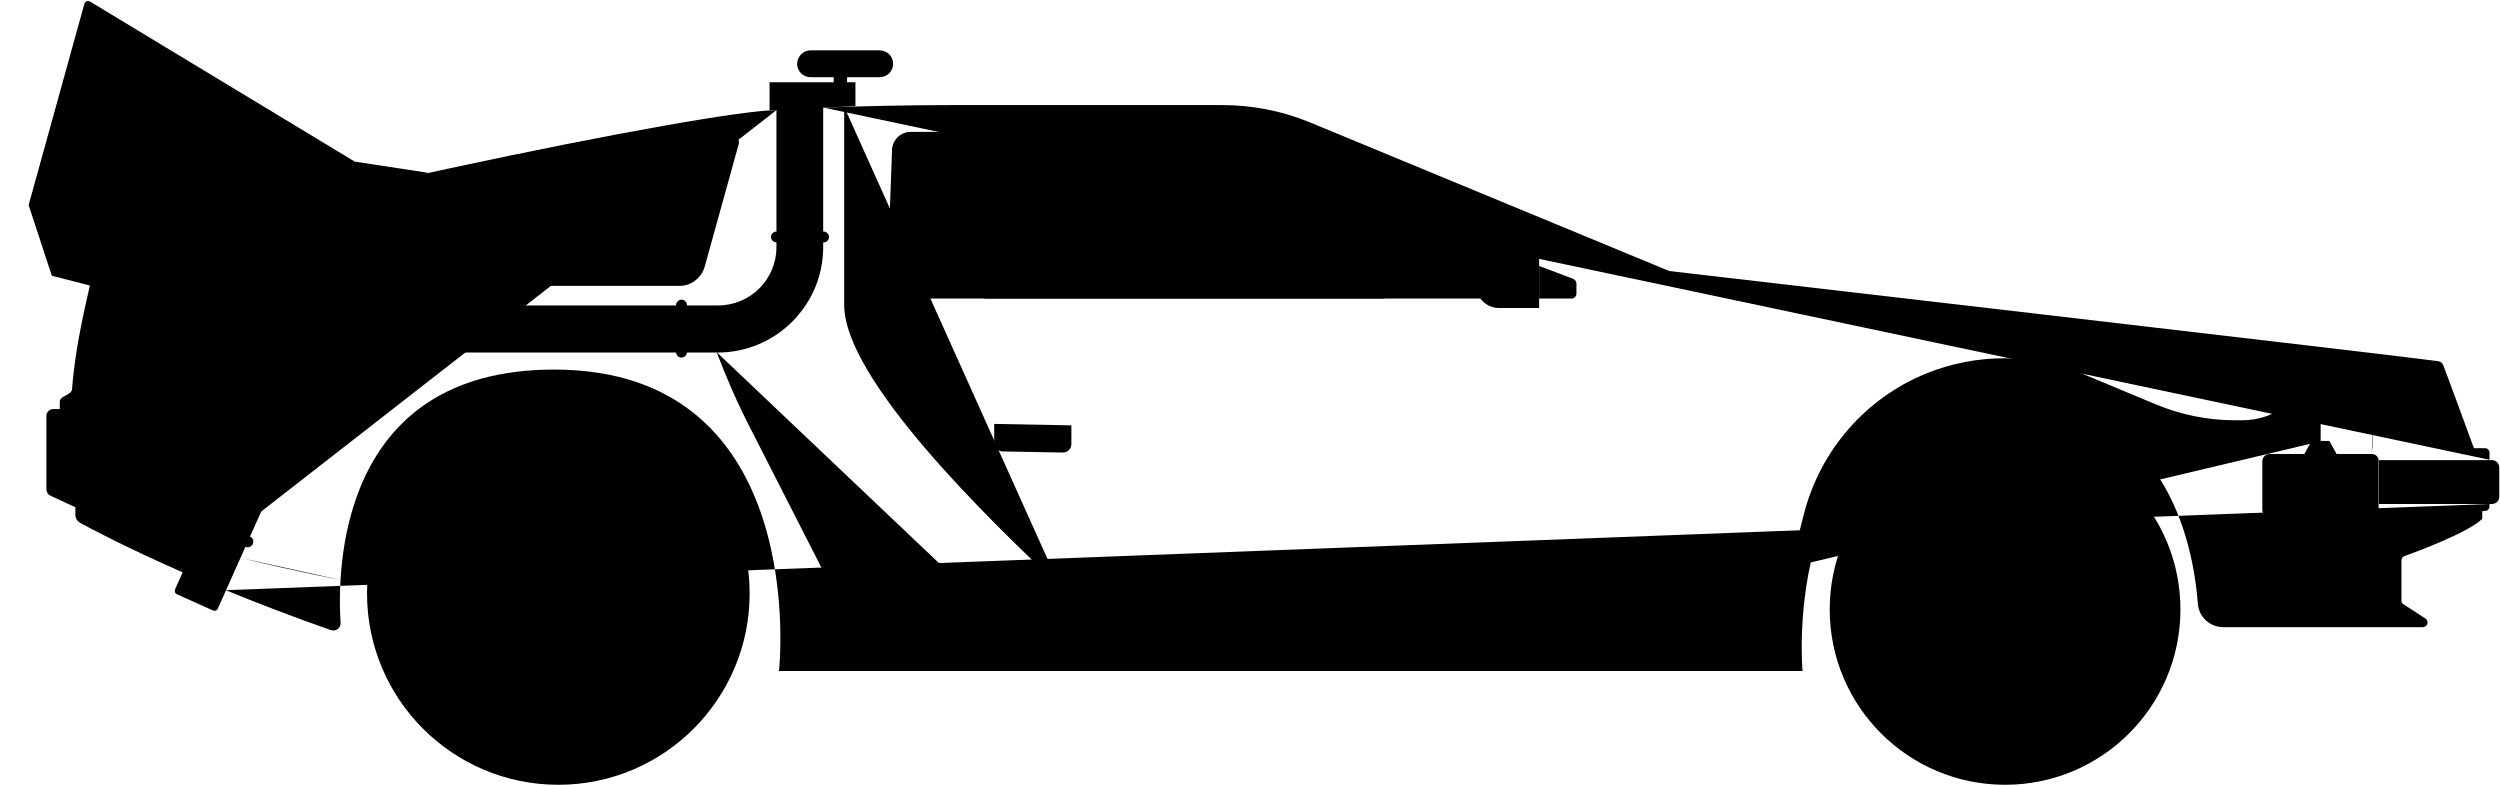 <svg xmlns="http://www.w3.org/2000/svg" width="690" height="216.8" viewBox="0 0 690 216.8" class="about__trinket about__delorean" aria-label="DeLorean from Back to the Future, side view">
	<g class="about__trinket-stroke">
		<path d="M687.1 139.1v.7c0 .6-.5 1.2-1.1 1.2l-.9.1v2.1c-3.7 3.7-17.9 9-21.5 10.3-.5.2-.8.6-.8 1.2v11.1c0 .4.2.8.6 1l6 3.9c1.1.7.6 2.4-.7 2.4h-55.1c-3.7 0-6.8-2.9-7-6.6-1.3-16.7-9-56.5-53.7-56.5-62.3 0-55.4 75.2-55.4 75.2H215s9.2-83.2-62.1-83.2C93 102 93.1 158 94 171.9c.1 1.4-1.3 2.5-2.7 2-10.9-3.8-20.6-7.6-29-11M227.3 29.7c10.7-.4 22.7-.7 36.1-.7h73.9c8.3 0 16.6 1.6 24.3 4.8l99.1 41S664.2 98.4 673 99.7c.6.1 1.1.5 1.3 1 1.3 3.3 8.5 23 8.5 23h3.1c.7 0 1.2.6 1.2 1.2v2M50.5 158c-15.5-6.8-25.1-11.9-28.4-13.7-.8-.5-1.3-1.3-1.3-2.2V140l-6.7-3.1c-.8-.3-1.3-1.1-1.3-1.9v-20.2c0-1.1.9-1.9 1.9-1.9h1.8v-2c0-1.8 3.3-1.7 3.4-3.6.8-11.4 3.8-23.6 5.4-30.6.8-3.5 3.3-6.4 6.6-7.7l12-3.6s33.9-9.1 80-18.9c46.5-10 81.6-16.1 90.4-16.1"/>
		<path d="M80.6 61.1c12-3.2 30.3-7.5 56.1-12.4 41.9-8 59.5-10.4 65.4-11.1 1.2-.1 2.1.9 1.8 2.1l-9.4 33.9c-.9 3.1-3.7 5.3-6.9 5.3H63.7c-2.3 0-4-2.1-3.5-4.3l1.1-5.3c.3-1.6 1.5-2.9 3.1-3.4 2.6-.8 7.2-2.2 14.2-4.1M43.9 65.4s-7.3 25.8-4.1 81.6M53.7 150.7c-11.5-3.1-23.4-6.8-33-10.8M94.1 160.1S82 157.8 66.5 154M233 29.5v54.7c0 20.5 40 59.3 59.5 77.6M214.6 161.8h283.8M429.2 161.8l31.5-86.9"/>
		<circle cx="553.4" cy="168.2" r="48.4"/>
		<circle cx="154.1" cy="163.8" r="52.8"/>
		<circle cx="154.1" cy="163.8" r="34.2"/>
		<circle cx="553.4" cy="168.2" r="32.7"/>
		<path d="M685.1 143.3l-79.6 15.3M653 142.7l-.6 6.9M655.7 97.6l-.9 25.7-.2 2M685.1 141.2l-32.3 3.8"/>
		<circle cx="154.1" cy="163.8" r="12.6"/>
		<circle cx="553.4" cy="168.2" r="13.1"/>
		<path d="M553.4 155.1v-19.6M550.6 155.4l-4-19.2M548 156.2l-7.9-17.8M545.7 157.6l-11.5-15.8M543.6 159.4l-14.5-13.1M542 161.6l-16.9-9.7M540.9 164.1l-18.6-6M540.4 166.8l-19.5-2M540.4 169.6l-19.5 2M540.9 172.2l-18.6 6.1M542 174.7l-16.9 9.8M543.6 176.9L529.1 190M545.7 178.8l-11.5 15.8M548 180.1l-7.9 17.9M550.6 181l-4 19.1M553.4 181.3v19.5M556.1 181l4.1 19.1M558.7 180.1l7.9 17.9M561 178.8l11.6 15.8M563.1 176.9l14.5 13.1M564.7 174.7l16.9 9.8M565.8 172.2l18.6 6.1M566.4 169.6l19.4 2M566.4 166.8l19.4-2M565.8 164.1l18.6-6M564.7 161.6l16.9-9.7M563.1 159.4l14.5-13.1M561 157.6l11.6-15.8M558.7 156.2l7.9-17.8M556.1 155.4l4.1-19.2M154.1 151.1v-21.5M151.5 151.4l-4.5-21.1M148.9 152.2l-8.7-19.7M146.7 153.5L134 136.1M144.7 155.3l-16-14.4M143.1 157.4l-18.6-10.7M142.1 159.8l-20.5-6.6M141.5 162.4l-21.4-2.2M141.5 165.1l-21.4 2.2M142.1 167.7l-20.5 6.6M143.1 170.1l-18.6 10.7M144.7 172.2l-16 14.4M146.7 174L134 191.4M148.9 175.3l-8.7 19.7M151.5 176.1l-4.5 21.1M154.1 176.4v21.5M156.7 176.1l4.5 21.1M159.2 175.3L168 195M161.5 174l12.7 17.4M163.5 172.2l16 14.4M165 170.1l18.7 10.7M166.1 167.7l20.5 6.6M166.7 165.1l21.4 2.2M166.7 162.4l21.4-2.2M166.1 159.8l20.5-6.6M165 157.4l18.7-10.7M163.5 155.3l16-14.4M161.5 153.5l12.7-17.4M159.2 152.2l8.8-19.7M156.7 151.4l4.5-21.1M70.3 113.7l-53.8-.9M114 114.4l-29.3-.5M193.3 115.7l325.6 5.4M637.3 123l-49.8-.8M682.7 123.7l-39.1-.6"/>
		<path d="M382.3 82.4l-42.4-21.1c-4.8-2.4-10.1-3.7-15.5-3.7h-27.5c-4.5 0-8.8 2.2-11.4 5.8l-13.8 19"/>
		<path d="M408.6 82.4H252.5c-4.2 0-7.6-3.5-7.5-7.7l1.2-33.3c.1-2.8 2.4-5 5.1-5h82.5c9.6 0 19.1 2.2 27.7 6.4l3 1.5 51.5 25M424.8 82.4h8.9c.8 0 1.4-.6 1.4-1.4v-2.7c0-.5-.3-1-.8-1.3l-9.5-3.6"/>
		<path d="M413.7 85h11.1V69.2h-11.1c-3.5 0-6.4 2.9-6.4 6.4v3c0 3.5 2.9 6.4 6.4 6.4z"/>
		<path d="M274.5 117l21.2.4v5.1c0 1.4-1.1 2.5-2.5 2.4l-16.4-.3c-1.3 0-2.4-1.1-2.4-2.4V117z"/>
		<path d="M24.8 78.8l-10.5-2.7-6.4-19.5L23.3 1c.2-.6.9-.9 1.5-.6l73.1 44.2 20.3 3.1M214.3 25.8v42.4c0 8.9-7.2 16.1-16.1 16.1h-84c-18.7 0-35.7 11-43.4 28.1l-22.5 50.3c-.2.5 0 1.1.5 1.3l10 4.5c.5.2 1.1 0 1.3-.5l22.5-50.3c5.6-12.4 17.9-20.4 31.5-20.4h84c16 0 29.1-13 29.1-29.1V25.8c0-.6-.4-1-1-1h-11c-.4 0-.9.4-.9 1z"/>
		<path class="about__trinket-stroke--thick" d="M197.8 97.2c2.7 7.1 5.7 14 9.2 20.8l26 51c2.5 4.9 7.6 8 13.2 8h35.7M191.4 77.6l2 6.6M408.1 177h64c10 0 18.7-6.8 21-16.5l4.8-18.7c4.5-17.5 17-31.9 33.7-38.7 14-5.7 29.6-5.6 43.5.2l19.9 8.3c7 2.9 14.4 4.4 22 4.4h1.8c4.2 0 8.4-1.3 11.8-3.8 1.1-.8 2.3-1.2 3.7-1.2 3.4 0 6.2 2.8 6.2 6.2v4.6"/>
		<path d="M405.7 179.4H284.2c-1.3 0-2.4-1.1-2.4-2.4 0-1.3 1.1-2.4 2.4-2.4h121.5c1.3 0 2.4 1.1 2.4 2.4 0 1.3-1.1 2.4-2.4 2.4zM236.1 29.3v-6.6h-2.3v-1.5h-3.7v1.5h-17.7v7.7"/>
		<path d="M223.7 13.9h19.1c2 0 3.7 1.6 3.7 3.7 0 2-1.6 3.7-3.7 3.7h-19.1c-2 0-3.7-1.6-3.7-3.7.1-2.1 1.7-3.7 3.7-3.7z"/>
		<path stroke-linecap="round" d="M7.9 56.6l-7.7 1M13.4 36.6l-7.6 1M19 16.6l-7.6 1"/>
		<path d="M656.6 139.1h31.2c1.1 0 2-.9 2-2V129c0-1.1-.9-2-2-2h-31.2v12.1z"/>
		<path d="M286.2 174.6v4.8M403.7 179.4v-4.8M96 78.6H78.5V62.1c0-.6.4-1 1-1H95c.6 0 1 .4 1 1v16.5zM113.6 78.6H96V62.1c0-.6.4-1 1-1h15.5c.6 0 1 .4 1 1v16.5z"/>
		<path d="M188.9 68.3h-70.5c-1.4 0-2.5-1.1-2.5-2.5v-.1c0-1.4 1.1-2.5 2.5-2.5h70.5c1.4 0 2.5 1.1 2.5 2.5v.1c0 1.4-1.1 2.5-2.5 2.5zM188.9 75.6h-70.5c-1.4 0-2.5-1.1-2.5-2.5V73c0-1.4 1.1-2.5 2.5-2.5h70.5c1.4 0 2.5 1.1 2.5 2.5v.1c0 1.4-1.1 2.5-2.5 2.5z"/>
		<path d="M186.7 75.6v3.2M186.7 68.3v2.2M202.4 44.8h-15.7v18.3"/>
		<path d="M177 63.1h5.2v-7.6c0-1.4-1.2-2.6-2.6-2.6-1.4 0-2.6 1.2-2.6 2.6v7.6zM169.3 63.1h5.2v-7.6c0-1.4-1.2-2.6-2.6-2.6-1.4 0-2.6 1.2-2.6 2.6v7.6zM161.7 63.1h5.2v-7.6c0-1.4-1.2-2.6-2.6-2.6-1.4 0-2.6 1.2-2.6 2.6v7.6zM154.1 63.1h5.2v-7.6c0-1.4-1.2-2.6-2.6-2.6-1.4 0-2.6 1.2-2.6 2.6v7.6z"/>
		<path d="M654.6 125.3h-9.7l-2-3.6H638l-2 3.6h-9.6c-1.1 0-2 .9-2 2v13.4c0 1.1.9 2 2 2h28.1c1.1 0 2-.9 2-2v-13.4c.1-1.1-.8-2-1.9-2z"/>
	</g>
	<g class="about__trinket-fill">
		<circle class="st2" cx="553.4" cy="168.2" r="4.8"/>
		<circle class="st2" cx="154.1" cy="163.8" r="4.9"/>
		<path class="st2" d="M227.3 66.9h-13c-.8 0-1.5-.7-1.5-1.5s.7-1.5 1.5-1.5h13c.8 0 1.5.7 1.5 1.5s-.6 1.5-1.5 1.5zM186.6 97.2v-13c0-.8.7-1.5 1.5-1.5s1.5.7 1.5 1.5v13c0 .8-.7 1.5-1.5 1.5-.9 0-1.5-.7-1.5-1.5zM110.6 97.2v-13c0-.8.7-1.5 1.5-1.5s1.5.7 1.5 1.5v13c0 .8-.7 1.5-1.5 1.5-.9 0-1.5-.7-1.5-1.5zM85 112.6l-11.9-5.3c-.8-.3-1.1-1.2-.8-2 .3-.8 1.2-1.1 2-.8l11.9 5.3c.8.3 1.1 1.2.8 2-.4.8-1.3 1.1-2 .8zM67.8 150.9l-11.9-5.3c-.8-.3-1.1-1.2-.8-2 .3-.8 1.2-1.1 2-.8l11.9 5.3c.8.3 1.1 1.2.8 2-.4.8-1.3 1.2-2 .8z"/>
	</g>
</svg>